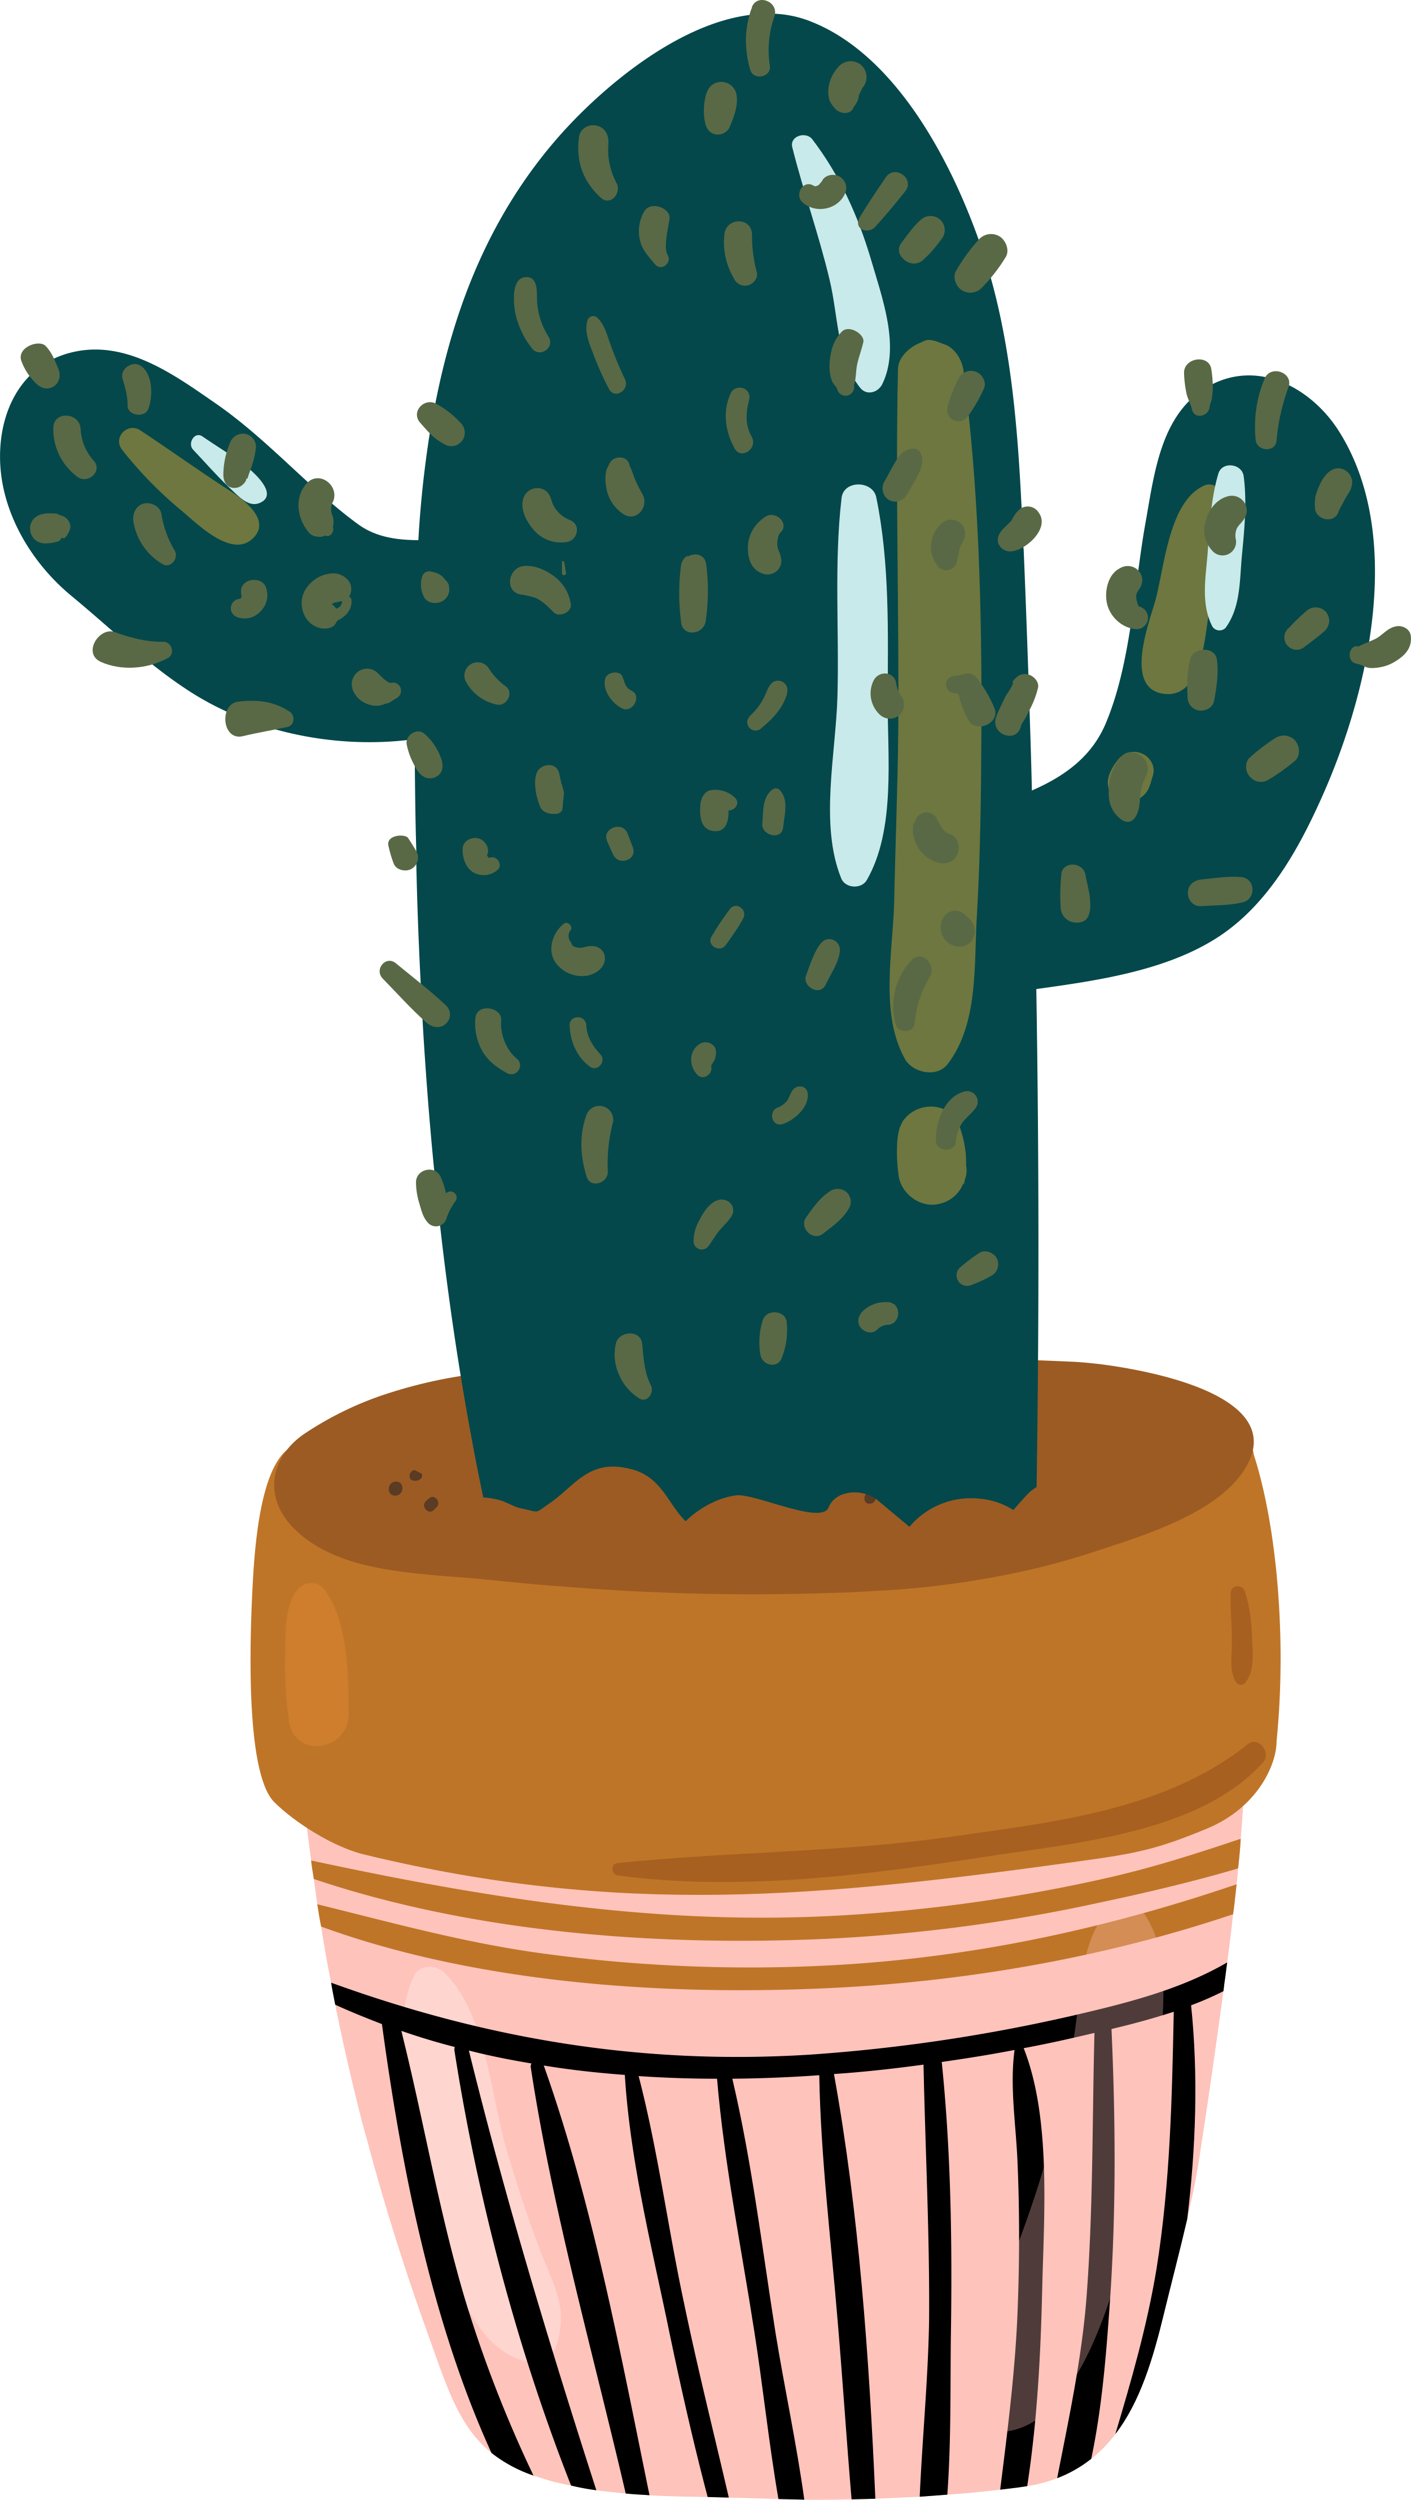 <svg xmlns="http://www.w3.org/2000/svg" width="480.4" height="851" viewBox="-0.031 0.01 480.394 851.031" style=""><g><title>fol75_308925236</title><g data-name="Layer 2" style="isolation:isolate"><path d="M422.4 626c-.2 3.4-.5 6.7-.9 10.1-.1 1.8-.3 3.6-.5 5.4-.4 3.4-.7 6.8-1.2 10.2-.6 5.5-1.3 11-2 16.4-.3 2-.5 4-.8 6s-.3 2.5-.5 3.8q-3.7 27.5-7.9 54.8c-1.1 7.7-2.7 15.2-4.4 22.7-2.5 10.8-5.3 21.4-7.9 32.1-3.7 15.3-8.1 30.2-16.6 41.2a44.9 44.9 0 0 1-19.8 15 50.7 50.7 0 0 1-10.2 2.7l-3.4.5-5.8.7c-6 .7-12 1.3-18 1.7l-9.4.7-15.1.7-8.1.2c-5.4.1-10.7.2-16.1.1l-8.8-.2-6.8-.2-10.1-.3-7.2-.2c-6.6-.1-13.2-.2-19.8-.6-2.7-.2-5.4-.3-8.1-.6s-6.6-.6-9.9-1.1h-.1a81.5 81.5 0 0 1-8.6-1.6c-2.5-.5-4.9-1-7.4-1.7l-5.4-1.7a48.3 48.3 0 0 1-14.3-7.7c-11.3-9.2-15.2-22.6-21.6-40.3-7.9-22-14.9-44.1-20.8-66.4-.7-2.3-1.3-4.6-1.9-6.9-3.3-13-6.3-26-8.9-39-.5-2.5-1-5-1.4-7.5-1.3-6.3-2.4-12.7-3.4-19.1-.5-2.5-.9-5-1.3-7.6l-1.2-8.6c-.3-2.1-.7-4.2-.9-6.3l-1.5-11.5c-2.3-19.7-19.5-68.7 2.1-84.6s92.7-12.9 122.5-14.9c52.4-3.4 105.1-5.8 157.8-7 8.9-.2 19.1 0 24.7 4.5 3.2 2.5 4.1 5.8 4.9 8.9 1.4 5.2 2.5 10.4 3.5 15.6 4.9 27 4.8 54.3 2.5 81.6z" fill="#fec3bb"></path><path d="M184.1 766.8c-4.4-11.4-8.1-23-11.6-34.7-5.5-18.6-6.9-46.5-21.2-60.5-2.8-2.7-8.5-3-10.4 1.1-9.3 19.3.5 48.8 5 68.7s10.2 54.4 30.9 61.9c4.6 1.7 11.1.1 12.7-5.1 3.9-12.4-.8-19.8-5.4-31.4z" fill="#fed5cf"></path><path d="M93.3 613.5c6.9 6.9 20.2 15.4 30.8 17.9 87.1 21.1 154.7 14.6 243.8 2.2 18.8-2.6 25.8-3.9 43.1-11.1s23.6-21.9 23.6-29.6c3.5-35 .1-73.2-7.7-97.5-1.9-10.8-7-11.1-18-9.9-95.8 10.2-193 10.2-289.5 5.6-4.5-.2-9.1 2.2-13.4.9-15.2-4.3-18.6 26.3-19.7 42.2-1.3 20.3-3.2 69 7 79.3z" fill="#bf7527"></path><path d="M423.5 500.6c-9.9 15.2-35.6 22.6-52.2 28.1a246.7 246.7 0 0 1-28.1 7.3 305.1 305.1 0 0 1-42.5 5.5h-1.1c-5.5.4-11 .7-16.5.8a783.4 783.4 0 0 1-88-1.9l-12.9-1-17.4-1.7c-4.5-.5-9.5-.8-14.6-1.2-10.1-.9-21-2-30.7-5-8.1-2.6-15.5-6.5-20.9-12.7-8.8-10.2-6.2-23 4.9-30.6a113.2 113.2 0 0 1 28.2-13.7 161.3 161.3 0 0 1 26.2-6.2l2-.3c4.1-.6 8.3-1.1 12.4-1.5l6.1-.6 11.3-.7 7.3-.4c34.8-1.9 69.6-2.6 104.4-2.4h27.7l8.2.3a16.1 16.1 0 0 1 2.2 0q12.8.3 25.5.9c2.5.1 6 .4 10.1.9 22.8 3 63.7 12.6 48.4 36.1z" fill="#9c5b23"></path><path d="M110.5 541.3c-2.9-4-8-2.5-10.2 1.2-3.4 5.7-3.1 13.3-3.2 19.8a141.2 141.2 0 0 0 1.2 23.4c1.8 13.4 20.5 10.5 20.4-2.4s-.2-31.3-8.2-42z" fill="#ce7e2d"></path><path d="M424.8 593.8c-28.4 22.8-67.4 26.7-102.5 31.7-37.3 5.2-74.8 4.9-112.2 8.8-2.5.3-2 3.9.3 4.2 40.5 5.5 84.5-.1 124.6-6.3 30.2-4.7 73.2-7.9 95-32.2 2.9-3.3-1.5-9.1-5.2-6.2z" fill="#a76020"></path><path d="M426.3 558.3c-.2-5.5-.7-11.3-2.5-16.5-.9-2.6-4.8-2.3-4.8.6-.2 5.5.4 11 .4 16.5s-.9 9.5 1.2 13.5a2 2 0 0 0 3.5.3c3-4 2.4-9.5 2.2-14.4z" fill="#a76020"></path><path d="M134.8 504.4c-3.1 0-3.4 4.8-.3 4.8s3.4-4.8.3-4.8z" fill="#5a3b24"></path><path d="M143.7 501.8l-2.6-1.3c-1.9.2-2.5 3.3-.3 3.6a3.1 3.1 0 0 0 2.1-.4 1.8 1.8 0 0 0 .7-.8c.1-.3 0-.9.1-1.1z" fill="#5a3b24"></path><path d="M146.1 510.1a4.9 4.9 0 0 0-1.3 1.2c-1.5 1.6 1 4.4 2.7 2.9l1.2-1.2c1.5-1.7-.9-4.5-2.6-2.9z" fill="#5a3b24"></path><path d="M361.7 521.5a8.5 8.5 0 0 1-.6 1.7 318.7 318.7 0 0 1-42.5 5.5h-1.1c-5.4.4-10.9.6-16.4.8a785.2 785.2 0 0 1-88.1-1.9l-12.8-1.1-17.5-1.6-14.5-1.3a16.7 16.7 0 0 1-.3-8.6 13.3 13.3 0 0 1-1.7-3.8c-3.7-13 5-26.3 18.3-28.7a23.8 23.8 0 0 1 18.7 4.3 21.1 21.1 0 0 1 13.6-4.3 22.6 22.6 0 0 1 9.5 2.4 24.9 24.9 0 0 1 20.8 1.7l1.4.9a20.3 20.3 0 0 1 14.4-4.8 33.5 33.5 0 0 1 15.1 4.4 75.7 75.7 0 0 1 6.6 4.4l2.9-1.3a30.8 30.8 0 0 1 7-10.4c5.3-5.4 13.7-6.3 19.5-1.2l2.4 2.1c1.3-.8 2.6-1.6 4-2.3 6.9-3.5 16.1 1.7 18.4 8.4a30.4 30.4 0 0 1 1.2 4c5 .7 9.6 3.5 11.9 7.6l2.3 1.6a20.3 20.3 0 0 1 7.5 21.5z" fill="#9c5b23"></path><path d="M323.7 467.7a7.4 7.4 0 0 0-7.1 5c-.7 1.6 2 2.9 2.8 1.3a4.1 4.1 0 0 1 4.6-2.6c2.1.5 2.6 2.7 4.3 3.6a1.2 1.2 0 0 0 1.4-.3c1.9-3.7-2.7-7-6-7z" fill="#5a3b24"></path><path d="M296.9 508.2h-.5c-2.8-.4-2.8 4.1-.3 3.7h.4c1.9-.4 2.5-3.4.4-3.7z" fill="#5a3b24"></path><path d="M305.6 507.9c-1.6 0-1.9 2.4-.3 2.4s1.9-2.4.3-2.4z" fill="#5a3b24"></path><path d="M310.4 512.3c-2.4 0-2.1 3.8.3 3.8s2.2-3.8-.3-3.8z" fill="#5a3b24"></path><path d="M307.4 499.6c-1.9.5-1.4 3.3.2 3.7a2.5 2.5 0 0 0 2.9-1.3c.7-1.9-1.6-2.7-3.1-2.4z" fill="#5a3b24"></path><path d="M352.9 506.3a12.4 12.4 0 0 0-2.6 1.9c-1.9 2-3.6 3.9-5.3 5.9a25.4 25.4 0 0 0-11.8-3.9 27.4 27.4 0 0 0-23.6 9.6l-10.9-9.1c-4.9-4-14.2-3.6-16.6 2.5s-25.2-4.9-31.5-4.1-12.7 4.4-17.2 8.8c-6.1-5.9-8.1-15.2-18.8-17.8-14.3-3.6-18.9 5.9-27.8 11.9-5 3.4-2.8 2.9-9.5 1.5-2.6-.5-5-2.3-7.7-2.9a28.5 28.5 0 0 0-5.1-.8c-6.4-30.6-11.2-61.5-14.7-92.5-.7-6.3-1.4-12.5-2-18.8-1.7-17.1-3-34.4-4-51.6l-.6-12.1c-.7-13.5-1.2-27-1.5-40.6v-4.6c-.3-9.5-.4-18.9-.5-28.4v-.5c0-3 0-6-.1-9.1v-2.3c-.1-21.5-.2-43.5 1.3-65.4a366.9 366.9 0 0 1 3.9-36.5c.6-3.4 1.2-6.7 1.9-10.1 6.5-33.2 18.8-64.4 42.1-90.9 14.4-16.3 40-38.1 64.9-41.3a52.3 52.3 0 0 1 8.8-.4 37.7 37.7 0 0 1 12.2 2.7c28.5 11.3 47.2 46.7 57 74.3.3.7.5 1.4.8 2.2 1.2 3.5 2.3 7.1 3.3 10.7 7.1 25.4 9.2 52.1 10.5 78.4.3 4.4.4 8.9.6 13.3 0 .3.1.6.1.9.6 14.1 1.1 28.3 1.6 42.4.1 4.1.3 8.2.4 12.2.3 9.1.6 18.3.8 27.4.5 17.1.9 34.2 1.3 51.4.1 5.4.2 10.8.2 16.2q1.4 84.8.1 169.5z" fill="#04484b"></path><path d="M455.7 146.6c-9.2-14.4-27.1-24.3-43.7-15.4s-18.9 29.2-21.9 46.1c-4 21.9-4.9 47.9-13.5 68.6-9.5 23.3-37.7 26.8-58.9 34.7-7.2 2.7-9.3 14.6-.2 16.6a127.9 127.9 0 0 0 16.3 2.3c-21.2 10.8-10.2 41.5 14.2 37.9 22-3.1 47.8-6 66.9-18.5 16.9-11.1 27.3-29.9 35.3-47.9 15.9-35.6 28.1-89 5.5-124.4z" fill="#04484b"></path><path d="M181.6 206.1a7.6 7.6 0 0 0 .9-.9c5.1-5.6 2.1-13.2-3.5-16.7-17.8-11-41 1.7-57.1-10s-30.7-28.8-48.3-41c-13.9-9.6-30-21.5-48-17.8S-.6 139.8 0 157.2s10.5 34.3 24.3 45.7 27.1 24.4 42 33.6c32.5 20 80 22.4 112.5 1.9 13.2-8.3 11.2-23.4 2.8-32.3z" fill="#04484b"></path><path d="M328 126.1c-.5-3.6-3-7.8-6.6-8.9-1.5-.5-4.6-2.1-6.6-1.2l-2.2 1c-3.3 1.5-6.9 4.8-6.9 8.8-.9 40.8.4 81.7.1 122.6-.2 19.6-1 39.3-1.4 58.9-.5 17.2-4.9 37.9 3.7 53.3 2.7 4.7 10.9 6.4 14.5 1.7 10.7-14 8.9-34.1 10-51.1 1.2-20.8 1.4-41.6 1.5-62.4.2-40.8-.8-82.2-6.1-122.7z" fill="#6d773f"></path><path d="M326.7 383.6c-3-8.8-14.5-8.7-19.1-2.2 0-.1-.3.3-.8 1.4s-.1.3-.2.4a8.8 8.8 0 0 0-.7 2.3 24 24 0 0 0-.5 4.6 55.9 55.9 0 0 0 .5 10c.7 6 7 11 13.1 9.9a11.3 11.3 0 0 0 9-7.3c-.1 1.1.1.8.5-1.2a8 8 0 0 0 .4-4.6c0-1.3 0-2.6-.1-3.8a37.5 37.5 0 0 0-2.1-9.5z" fill="#6d773f"></path><path d="M414.9 166.5a4.1 4.1 0 0 0-4.9-1.2c-12 5.3-13.5 27.3-16.6 38.9-1.9 7.1-11.1 30.1 2.7 32s14.1-21.5 15.7-28.9c2.4-11.1 10.9-30.9 3.1-40.8z" fill="#6d773f"></path><path d="M389.1 256.7a6.8 6.8 0 0 0-8 1.4c-2 2.3-4.4 6-3.9 9.2.7 4.9 5.1 7.4 9.6 5.2s4.7-5.4 5.7-8.5-1-6.2-3.4-7.3z" fill="#6d773f"></path><path d="M78.4 167.2C68 160.5 58 153.3 47.7 146.5c-4.3-2.8-9.4 2.4-6.2 6.6a136.3 136.3 0 0 0 20.2 20.7c5.3 4.4 16.7 16 23.9 9.9s-2.2-13.3-7.2-16.5z" fill="#6d773f"></path><path d="M298.3 169.3c-1.2-5.8-11.1-5.9-11.8.2-2.6 22.2-.8 45-1.4 67.3-.5 19.6-6.2 43.9 1.3 62.3 1.4 3.4 6.9 3.7 8.7.5 9.9-17.2 7-42.2 7.1-61.5.1-22.7.7-46.6-3.9-68.8z" fill="#c9eaea"></path><path d="M296.5 88.3c-4.4-14.8-10.6-28.6-20-40.9-2.1-2.7-7.7-1.2-6.8 2.7 3.8 15.2 9.1 29.9 12.7 45.1 3 12.3 2.4 26.7 10.4 36.8 2.2 2.8 6 1.7 7.5-1.1 6.3-12.8 0-29.5-3.8-42.6z" fill="#c9eaea"></path><path d="M83.8 158.8c-4.7-3.7-10-6.8-14.9-10.2-2.7-1.9-5.2 2.4-3.2 4.5 3.9 4.1 7.7 8.5 11.8 12.4s7.3 7.5 11.2 5.6c5.9-2.9-2-10-4.9-12.3z" fill="#c9eaea"></path><path d="M423.4 162.1c-.6-4.3-7.3-5.1-8.6-.9-2.5 8.4-3 17.5-3.6 26.2s-2.6 18 1.6 26a2.9 2.9 0 0 0 4.4.4c5.2-7 4.8-16.2 5.6-24.6s1.8-18.2.6-27.1z" fill="#c9eaea"></path><path d="M204.4 359c-2.6-2.9-4.6-5.8-4.8-9.8s-5.9-3.7-5.7 0c.2 5.4 2.5 10.8 7 14 2.6 1.8 5.6-2 3.5-4.2z" fill="#596945"></path><path d="M215.4 288.4l-1.8-4.7c-1.8-4.4-8.9-1.6-6.9 2.7.6 1.5 1.3 3 2 4.5 1.9 4.1 8.4 1.9 6.7-2.5z" fill="#596945"></path><path d="M252.3 309.1a2.6 2.6 0 0 0-3.6.1 98.7 98.7 0 0 0-6.4 9.5c-2 3.1 2.7 5.9 4.8 3s4.2-5.9 5.9-9a2.8 2.8 0 0 0-.7-3.6z" fill="#596945"></path><path d="M269.8 371.2c-.8 1.1-1.1 2.5-1.9 3.6a7.1 7.1 0 0 1-3 2.2c-3.6 1.3-2.1 6.8 1.5 5.7s9.4-5.7 8.5-10.8c-.5-2.5-3.8-2.6-5.1-.7z" fill="#596945"></path><path d="M265.3 268.8a2 2 0 0 0-2.2-.1c-3.7 2.6-3.2 7.7-3.6 11.7s6.6 5.9 7.1 1.3 2-9.5-1.3-12.9z" fill="#596945"></path><path d="M214.9 235.1c-2.2-1.1-2.2-2.9-3.1-4.9s-5.2-1.5-5.8.9c-1 4 2.4 8.4 5.8 10.1s7-4.2 3.1-6.1z" fill="#596945"></path><path d="M192 191.3c-.1-.4-.7-.4-.7 0v3.6a.7.7 0 1 0 1.3-.1c-.2-1.2-.3-2.4-.6-3.5z" fill="#596945"></path><path d="M240.4 192.1c-.5-3.6-4.1-4-6.5-2.5l.3-.5a4.7 4.7 0 0 0-2.4 3.6 73.4 73.4 0 0 0 .1 19.3c.6 4.9 7.6 4.1 8.3-.4a70.7 70.7 0 0 0 .2-19.5z" fill="#596945"></path><path d="M267.9 233.9a3.2 3.2 0 0 0-5.3-1.2c-1.2 1.3-1.8 3.4-2.6 4.9a21.6 21.6 0 0 1-2.9 4.3c-1.2 1.4-3.2 2.6-2.6 4.7a2.8 2.8 0 0 0 4.7 1.3c3.1-2.6 5.9-5.3 7.7-9 .7-1.5 1.5-3.3 1-5z" fill="#596945"></path><path d="M313.3 154.1a2.6 2.6 0 0 0-2-1.4c-4 .2-5.3 2.5-7.1 5.6s-2 3.8-3.1 5.6a4.7 4.7 0 0 0 1.3 6.2 4.5 4.5 0 0 0 6.1-1.3c1.2-2.1 2.5-4.2 3.6-6.3s2.8-5.3 1.2-8.4z" fill="#596945"></path><path d="M255.9 148.7c-2.3-4.1-2-8.1-.9-12.5s-4.8-5.7-6.3-2.2c-2.8 6.1-1.8 13 1.4 18.7 2.2 4 8 0 5.8-4z" fill="#596945"></path><path d="M212.7 129a120.7 120.7 0 0 1-4.7-11.2c-1.3-3.4-2.1-7.4-4.9-9.8a2 2 0 0 0-3 .8c-1.4 3.8.5 8.2 1.9 11.8a96.4 96.4 0 0 0 5.3 11.8c1.9 3.8 7.3.3 5.4-3.4z" fill="#596945"></path><path d="M186.7 114.6a25.2 25.2 0 0 1-3.9-12.5c-.1-2.8.4-8.3-4.2-7.7s-3.8 8.9-3.2 12.2a29.6 29.6 0 0 0 5.6 11.9c2.6 3.6 8.1-.1 5.7-3.9z" fill="#596945"></path><path d="M194.1 177.1a10.7 10.7 0 0 1-5.8-5.2c-.8-1.9-1-4-3-5.1a5 5 0 0 0-7.2 3c-1.1 4 1.4 8.3 4 11.1a12.2 12.2 0 0 0 11 3.6c3.6-.7 4.7-5.9 1-7.4z" fill="#596945"></path><path d="M187.9 195.7c-2.7-1.9-6.2-3.3-9.5-3-5.3.4-6.9 8.6-1.2 9.7a28.2 28.2 0 0 1 5.2 1.2c2.4 1.1 4.3 3.1 6.1 4.9s6.3 0 5.8-2.9a14.5 14.5 0 0 0-6.4-9.9z" fill="#596945"></path><path d="M172.2 233.7a22 22 0 0 1-5.6-5.8 4.5 4.5 0 0 0-8 4.2 15.6 15.6 0 0 0 10.6 7.8c3.3.6 5.8-4 3-6.2z" fill="#596945"></path><path d="M166.6 292.1a2 2 0 0 1-.8-.8v-.2c1.1-2.1-.6-4.9-2.7-5.6s-5 .4-5.5 2.7.4 7.2 3.7 8.9a7.1 7.1 0 0 0 7.9-.8c2.3-1.7-.2-5.4-2.6-4.2z" fill="#596945"></path><path d="M175.9 360.4c-3.6-2.9-5.7-8.4-5.3-13s-8.6-6.1-8.8-.5a19.2 19.2 0 0 0 2.3 10.8c2.1 3.6 4.6 5.4 8.2 7.5s6.4-2.6 3.6-4.8z" fill="#596945"></path><path d="M221.6 471.7c-2.3-4.5-2.5-9.3-3-14.2s-7.7-4.4-8.9-.3a16.7 16.7 0 0 0 1.1 11 17.5 17.5 0 0 0 6.7 7.8c2.7 1.9 5.3-1.8 4.1-4.3z" fill="#596945"></path><path d="M259.7 449.4a24.5 24.5 0 0 0-.8 12c.7 3.4 5.7 4.7 7.2 1a25.6 25.6 0 0 0 1.7-12.3c-.4-4.1-6.9-4.5-8.1-.7z" fill="#596945"></path><path d="M304.4 444h-.1l-.6-.3c0-.1 0-.1-.1-.1l-.9-.3h-.9a14.5 14.5 0 0 0-3 .3 11.2 11.2 0 0 0-5.1 2.8c-1.5 1.5-2.1 3.8-.7 5.6s4.1 2.2 5.6.7a5.4 5.4 0 0 1 4-1.7c3.5-.5 4.1-5.2 1.8-7z" fill="#596945"></path><path d="M339.4 428.5c-1-2-3.9-3.2-5.9-2a59.3 59.3 0 0 0-6.4 4.8 3.6 3.6 0 0 0 3.3 6.3 49.7 49.7 0 0 0 7-3.2 4.5 4.5 0 0 0 2-5.9z" fill="#596945"></path><path d="M328 371.7c-6.6 1.9-9.5 10.5-9.4 16.6 0 3.8 6.4 4.3 6.8.4a13.1 13.1 0 0 1 2.1-6.3c1.3-1.9 3.2-3.2 4.5-5a3.6 3.6 0 0 0-4-5.7z" fill="#596945"></path><path d="M310.3 326.9a23.2 23.2 0 0 0-5.4 21.9c.9 3.1 6.2 3 6.5-.4a36 36 0 0 1 5.2-15.9c2.2-3.9-2.7-9.4-6.3-5.6z" fill="#596945"></path><path d="M279.5 321.1c-2.5 3-3.7 7.4-5.1 11s4.6 7.4 6.7 3.1 4.3-7.4 4.8-11.2-4.1-5.8-6.4-2.9z" fill="#596945"></path><path d="M242.9 356a3.8 3.8 0 0 0-5-.4 6.2 6.2 0 0 0-2.6 5.4 7.3 7.3 0 0 0 2 4.8c1.9 2.3 5.5-.1 4.8-2.7-.1-.5.8-1.5 1.1-2.1s1.2-3.6-.3-5z" fill="#596945"></path><path d="M243.5 409c.3-.3.2-.3-.3.1l-1 .7a13.7 13.7 0 0 0-1.7 1.7 22.8 22.8 0 0 0-2.4 3.9 14.3 14.3 0 0 0-2 7.3 2.8 2.8 0 0 0 5.1 1.5c1.2-1.6 2.2-3.4 3.4-4.9s3-3.1 4.2-4.9c2.6-3.7-1.6-7.5-5.3-5.4z" fill="#596945"></path><path d="M288.1 405.8a4.6 4.6 0 0 0-4.9-.6c-3.7 2-6.4 5.9-8.8 9.3s2.2 8.3 5.8 5.5 7.3-5.4 9.2-9.4a4.5 4.5 0 0 0-1.3-4.8z" fill="#596945"></path><path d="M199.8 379.2c-2.7 7-2.3 14.4-.1 21.4 1.3 4.2 7.5 2.2 7.2-1.9a55.9 55.9 0 0 1 1.8-16.8 4.7 4.7 0 0 0-8.9-2.7z" fill="#596945"></path><path d="M151.9 406.2a.1.1 0 0 1-.1.1 24.7 24.7 0 0 0-1.9-5.8c-1.9-3.9-8.1-2.5-8.3 1.8a24.2 24.2 0 0 0 1.2 7.6c.6 2.2 1.2 4.5 2.7 6.2a3.7 3.7 0 0 0 6.5-1.4 21.6 21.6 0 0 1 3.2-6 2.1 2.1 0 0 0-3.3-2.5z" fill="#596945"></path><path d="M151.7 342.2c-5.3-5-11.2-9.5-16.9-14.2-3.4-2.9-7.6 2-4.5 5.2 4.9 5 9.6 10.3 14.8 14.9s10.8-1.9 6.6-5.9z" fill="#596945"></path><path d="M141.8 290c-.9-1.6-1.9-3.2-2.9-4.7s-7.5-1.1-6.7 2.6a42.7 42.7 0 0 0 1.8 6.1c.8 2.2 4 2.9 5.9 1.9a4.4 4.4 0 0 0 1.9-5.9z" fill="#596945"></path><path d="M149.8 257.3a20.3 20.3 0 0 0-5.2-7.4c-2.5-2.3-6.6.3-6.2 3.4a24.3 24.3 0 0 0 2.2 6.4c1 2.1 2.4 4.7 4.9 5.2a4.5 4.5 0 0 0 4.1-1.3c1.6-1.8 1.1-4.2.2-6.3z" fill="#596945"></path><path d="M152.9 199.6a3.5 3.5 0 0 0-.8-1.6l-.2-.3c-.1 0-.1-.1-.1-.2v.2l-.9-1.1c-1.4-1.4-2.7-1.7-4.7-2.1a2.5 2.5 0 0 0-2.5 1.8 9.1 9.1 0 0 0 .5 6.7c1.1 2.6 4.8 2.9 6.8 1.4a4.5 4.5 0 0 0 1.7-5.1z" fill="#596945"></path><path d="M156.8 144a31.4 31.4 0 0 0-8.1-6.4c-4.1-2.5-9 2.5-5.7 6.3s4.9 5.5 8 7.2a4.6 4.6 0 0 0 5.8-7.1z" fill="#596945"></path><path d="M218.9 168.6a52.5 52.5 0 0 1-3.1-6.3 24.6 24.6 0 0 0-1.4-3.6c-.1-.2-.1-.5-.2-.7-.8-3-5.5-2.9-6.7-.2a25.1 25.1 0 0 0-1.1 2.3 16 16 0 0 0-.3 2.3 18.3 18.3 0 0 0 .5 4.7 13.3 13.3 0 0 0 5.7 8c4.3 2.7 8.5-2.4 6.6-6.5z" fill="#596945"></path><path d="M265.7 181.3c3.2-3.1-1.7-7.6-5.1-5.4s-5.9 5.8-6 10.4 1.6 8 5.4 9.1a4.7 4.7 0 0 0 6-4.4 9.7 9.7 0 0 0-1-3.7 7.7 7.7 0 0 1-.4-1.9 10.3 10.3 0 0 1 .6-3.5z" fill="#596945"></path><path d="M202.5 322.2c-2.7-.5-3.8.8-6 .4s-1.7-1.3-2.5-2.3a3.2 3.2 0 0 1 .3-3.7c.8-1.4-1.2-3.1-2.4-2.1-4.3 3.5-6 10.2-1.8 14.4a11 11 0 0 0 7.8 3.4c3.3.2 7.7-1.9 8-5.7a4.1 4.1 0 0 0-3.4-4.4z" fill="#596945"></path><path d="M191.7 268.7c-.2-.6-.3-1.2-.5-1.7s-.6-2.8-1-4.2c-1.2-3.5-6.1-2.7-7.4.1s-.5 8.1 1.1 11.8c.6 1.5 2.4 2.3 4 2.4h1.1a2.6 2.6 0 0 0 2.4-1.3l.6-6z" fill="#596945"></path><path d="M250.2 271.6a9.7 9.7 0 0 0-8.1-2.6c-2.1.2-3.3 2.5-3.6 4.3-.4 3.5-.4 8.9 4.1 9.6s5.5-3.2 5.4-7c2.2.1 4.1-2.5 2.2-4.3z" fill="#596945"></path><path d="M330 312.8l-.9-.7a5.7 5.7 0 0 0-2.6-1.9c-3.3-.8-5.9 1.7-6.2 4.9a6.4 6.4 0 0 0 2.7 6c2.4 1.6 5.6 1.8 7.6-.6s1.5-5.6-.6-7.7z" fill="#596945"></path><path d="M370.9 304.5c-.4-2.3-1-4.6-1.4-6.8-.9-4.4-8-4.6-8.2.2a70 70 0 0 0-.2 11.2 5.3 5.3 0 0 0 5.3 5c5.7.3 4.9-6.4 4.5-9.6z" fill="#596945"></path><path d="M323.5 284c-.2 0-1.3-.6-1.3-.5l-.8-.7-1.3-1.8a3.4 3.4 0 0 1-.3-.8l-.6-.7a4 4 0 0 0-2.8-2.8 4 4 0 0 0-4.8 2.8l-.2.2-.5 1.1a9.2 9.2 0 0 0 .1 3.7 11.4 11.4 0 0 0 1.7 4.3 12.1 12.1 0 0 0 6 4.7c2.7.9 5.8.4 7.1-2.4s.4-6.1-2.3-7.1z" fill="#596945"></path><path d="M338.5 241a42.1 42.1 0 0 0-6-10.2 3.7 3.7 0 0 0-3.5-1.5 24.9 24.9 0 0 1-4.6.9 2.9 2.9 0 0 0 0 5.7l1.9.3a36.1 36.1 0 0 0 3.3 8.8c2.4 5 11.2 1.2 8.9-4z" fill="#596945"></path><path d="M349.8 229.6a4.5 4.5 0 0 0-2.8.3c-.4.2-2.7 2.1-2.2 2.5s-2.6 4.7-2.7 5.1c-1 2.2-2.2 4.4-3 6.7-2 5.9 7 9 8.4 3.2.2-1 1.3-2.3 1.8-3.3l1.3-2.6a31.4 31.4 0 0 0 2.8-7.4c.4-2.1-1.7-4.2-3.6-4.5z" fill="#596945"></path><path d="M321.5 177.5a10.2 10.2 0 0 0-4.4 7.1c-.6 3.1.4 5.5 2 8a3.8 3.8 0 0 0 4.4 1.3 4 4 0 0 0 2.4-3.9c0 .5 0 .5.1-.2a4.1 4.1 0 0 0 .4-1.9c0 .4 0 .3.1-.3l.3-1.1c.2-.5.2-.6 0-.2a4.1 4.1 0 0 1 .5-.9 17.5 17.5 0 0 0 1.1-2.4 4.8 4.8 0 0 0-6.9-5.5z" fill="#596945"></path><path d="M307.1 237.4a9.5 9.5 0 0 1-2-4.8c-.7-4.2-6-4.3-7.7-.9a9.9 9.9 0 0 0 2.1 11.6 5 5 0 0 0 6.4.4 4.9 4.9 0 0 0 1.2-6.3z" fill="#596945"></path><path d="M332.5 126.7a4.7 4.7 0 0 0-5.9 1.7 48 48 0 0 0-3.9 9.7 4 4 0 0 0 1.6 4.8 3.9 3.9 0 0 0 5-.9 50.2 50.2 0 0 0 5.7-9.8c.9-2.1-.6-4.7-2.5-5.5z" fill="#596945"></path><path d="M286.6 112.9c-2.7 2.8-3.7 6-4.1 9.8a18.7 18.7 0 0 0 0 4.1 12.8 12.8 0 0 0 .7 2.8c.4 1.2 1.4 1.8 1.8 2.9a2.9 2.9 0 0 0 5.7-1.4c.8-2.2.6-4.6 1.1-7s1.5-5 2.1-7.6-4.8-6.1-7.3-3.6z" fill="#596945"></path><path d="M319.7 74.5a4.9 4.9 0 0 0-6.3.4c-2.5 2.2-4.4 5-6.4 7.6s-.6 4.9 1.2 6.2a4.7 4.7 0 0 0 6.2-.3 44 44 0 0 0 6.6-7.7 4.8 4.8 0 0 0-1.3-6.2z" fill="#596945"></path><path d="M256 80c0-6.2-8.8-6.1-9.4-.2a24.2 24.2 0 0 0 3.3 15.1 4.1 4.1 0 0 0 4.9 2.2c1.8-.5 3.4-2.6 2.8-4.5A48.9 48.9 0 0 1 256 80z" fill="#596945"></path><path d="M219.3 72a13.4 13.4 0 0 0-1.5 9.6c.8 3.6 2.9 5.6 5.1 8.3s5.9-.4 4.4-3 .1-8.8.6-12.4-6.4-6.3-8.6-2.5z" fill="#596945"></path><path d="M209.8 62.2a24.2 24.2 0 0 1-2.7-13.2c.2-2.8-1-5.5-3.9-6.2s-5.8 1.1-6.1 3.9c-1.1 8.2 1.3 15 7.4 20.6 3.3 3.1 7.3-1.7 5.3-5.1z" fill="#596945"></path><path d="M245.2 27.9c-2.9.2-4.4 2.3-5 4.9a20.6 20.6 0 0 0-.2 8.9c.4 1.7 1.2 3.3 3 3.9a4.4 4.4 0 0 0 5.5-2.6c1.3-3.1 2.7-6.7 2.3-10.2a5.3 5.3 0 0 0-5.6-4.9z" fill="#596945"></path><path d="M285.6 60c-1.9-.9-4.6-.5-5.7 1.5l-.4.7c.4-.7-.3.2-.5.5l-.6.5-.7.2s-.3 0-.2.1-.6-.4-.6-.3c-3.4-2.1-6.5 3-3.8 5.6 4.6 4.3 12.7 2.5 14.8-3.5a4.5 4.5 0 0 0-2.3-5.3z" fill="#596945"></path><path d="M301.7 60.2c-3.1 4.4-6 8.9-8.8 13.4s2.6 6.3 5 3.7 7-8 10.3-12.2-3.4-9.1-6.5-4.9z" fill="#596945"></path><path d="M293.1 22.1a5.5 5.5 0 0 0-7.7.7 13.2 13.2 0 0 0-3.2 6.2 10.8 10.8 0 0 0-.2 3.1c.1 2.1.9 3.3 2.3 4.9s4.7 2.3 6.1 0l.3-.7a6.5 6.5 0 0 0 1.6-3.2v-.5l.2-.3a10.1 10.1 0 0 1 .7-1.5l.3-.7.2-.3a5.5 5.5 0 0 0-.6-7.7z" fill="#596945"></path><path d="M255.9 2.6h.1a12.2 12.2 0 0 0-.9 2.7 33.2 33.2 0 0 0-1.1 6.3 36.1 36.1 0 0 0 1.4 12.2c1.1 3.7 7.2 2.5 6.7-1.3a34.2 34.2 0 0 1 1.5-16.8c1.8-5.2-6-8.1-7.7-3.1z" fill="#596945"></path><path d="M340.3 80.5a5.6 5.6 0 0 0-7.2 1.2 63.1 63.1 0 0 0-7.5 10.3c-1.5 2.2-.2 5.5 1.8 6.8a5.4 5.4 0 0 0 7-1 56.9 56.9 0 0 0 8-10.3c1.4-2.3 0-5.7-2.1-7z" fill="#596945"></path><path d="M353.6 174.5a4.4 4.4 0 0 0-6.2-1.3 9.8 9.8 0 0 0-2.8 3.6c-.5.9-2.3 2.4-3.4 3.6s-2 3.1-1.2 4.9a4.3 4.3 0 0 0 4.5 2.4c5-.6 13-7.9 9.1-13.2z" fill="#596945"></path><path d="M381.3 258.1a17.7 17.7 0 0 0-3.8 10.1c-.3 4.1.4 7.5 3.6 10.3s5.2.6 6.1-1.6.8-5 1.2-7.7a19.7 19.7 0 0 1 1.9-5.3c2.4-5.4-5.2-10.9-9-5.8z" fill="#596945"></path><path d="M422.5 298.6c-4.4-.4-9 .4-13.3.8-2.5.2-4.7 1.7-4.8 4.4s2 4.9 4.4 4.7c4.7-.3 9.7-.2 14.3-1.3s4.4-8.2-.6-8.6z" fill="#596945"></path><path d="M441 252.2a5.3 5.3 0 0 0-6.7-1 71 71 0 0 0-8.7 6.6c-1.9 1.6-1.7 4.8-.2 6.5a4.9 4.9 0 0 0 6.4 1.2 71.8 71.8 0 0 0 9.1-6.5c1.9-1.7 1.6-5 .1-6.8z" fill="#596945"></path><path d="M405.2 224.4c-1.1 4-1.1 8.7-.9 12.9a4.6 4.6 0 0 0 3.9 4.6c2 .3 4.7-.9 5.1-3.2.9-4.6 1.6-9.5 1-14.1s-7.9-4.4-9.1-.2z" fill="#596945"></path><path d="M387.8 206.5l-.2-.2a8.4 8.4 0 0 1-.8-3.7c0 .3.3-1.1.2-.6a4.1 4.1 0 0 1 .5-.9l.7-1.1a4.8 4.8 0 0 0-.8-5.9 5 5 0 0 0-6-.7c-4.3 2-5.6 8.3-4.4 12.6s5.2 7.9 9.8 8.2a3.9 3.9 0 0 0 1-7.7z" fill="#596945"></path><path d="M417.9 169c-3.9 1.1-6.4 4.6-7.4 8.3a10.2 10.2 0 0 0 2.4 10.4 4.6 4.6 0 0 0 7.8-4.2 6.2 6.2 0 0 1 .3-3.4l.4-.8c-.4.7.6-.8.8-.9 1.5-1.7 2.7-3.3 2.1-5.8a5.1 5.1 0 0 0-6.4-3.6z" fill="#596945"></path><path d="M451.3 208.2a4.7 4.7 0 0 0-6.5-.2 61.1 61.1 0 0 0-5.8 5.6 4.2 4.2 0 1 0 5.4 6.4c2.3-1.7 4.6-3.4 6.7-5.3a4.7 4.7 0 0 0 .2-6.5z" fill="#596945"></path><path d="M475.6 213.2c-3.1.4-4.7 2.9-7.3 4.3l-2.7 1.2-1.7.7-1.4.7c-.5.3-.6.3-.1-.1-3.4-.4-4 5.2-.8 5.9s3.2 1.8 6.5 1.5a15.2 15.2 0 0 0 2.1-.3 14.2 14.2 0 0 0 4.8-1.9c3.3-2 5.8-4.6 5.3-8.7-.2-2.2-2.6-3.6-4.7-3.3z" fill="#596945"></path><path d="M456.8 159.6c-3.6-.9-6 2.4-7.4 5.2a26.7 26.7 0 0 0-1.4 3.6 6.9 6.9 0 0 0-.3 2c-.1.3-.1 2.8 0 1.9-.5 4.6 6.6 6.4 8 1.9a26.4 26.4 0 0 1 1.5-2.9 26.9 26.9 0 0 1 1.6-2.9 8.7 8.7 0 0 0 1.5-3.4 4.9 4.9 0 0 0-3.5-5.4z" fill="#596945"></path><path d="M430.4 129.2a42.6 42.6 0 0 0-2.9 20.6c.4 3.9 6.7 4.4 7.1.2a69.1 69.1 0 0 1 4-18c2.1-5.2-6.3-8.1-8.2-2.8z" fill="#596945"></path><path d="M412.4 125.8c-.7-5.3-9.3-4.1-9.3 1.1a39.4 39.4 0 0 0 .8 6.9c.4 2 1.5 3.7 1.9 5.6.8 3.6 5.8 2.3 6-.9a21.7 21.7 0 0 1 .7-2.4 28.5 28.5 0 0 0 .4-4.2 41.8 41.8 0 0 0-.5-6.1z" fill="#596945"></path><path d="M119.6 204.2a1.4 1.4 0 0 0-.8-1.1 4.7 4.7 0 0 0-.2-5.4 6.6 6.6 0 0 0-4.9-2.5 13.3 13.3 0 0 0-3.4.5 12 12 0 0 0-6.4 5.1c-2.9 4.9-.5 11.9 5.3 13.1 1.9.3 4.3 0 5.2-1.9l.4-.7c2.8-1.3 5.2-3.8 4.8-7.1zm-5.2 3a5.4 5.4 0 0 0-1.5-1.5l.3-.2c.2-.1 1-.4.7-.4a10.1 10.1 0 0 0 2.5-.5 2.5 2.5 0 0 1-2 2.6z" fill="#596945"></path><path d="M83.4 147.7a4.7 4.7 0 0 0-5.1 3 28.7 28.7 0 0 0-2.3 11.1c.1 2.1 1 4 3.3 4.3a4.3 4.3 0 0 0 2.5-.5c.6-.3 2.4-1.9 1.9-2.8.5.9.8-.9 1-1.4s.7-1.9 1-2.8a27.3 27.3 0 0 0 1.4-6.3 4.5 4.5 0 0 0-3.7-4.6z" fill="#596945"></path><path d="M49.7 126.4c-1.2-1.8-3-3-5.2-2.2s-3.4 2.8-2.8 4.8 1.8 5.8 1.7 9.1 5.7 4.4 7 1.2 1.7-9.2-.7-12.9z" fill="#596945"></path><path d="M31.9 156.9a17.5 17.5 0 0 1-4.5-10.8c-.3-5.9-9.4-6.3-9.3-.2a20.2 20.2 0 0 0 8.3 16.5c3.5 2.5 8.6-2 5.5-5.5z" fill="#596945"></path><path d="M20.3 175.4a2.8 2.8 0 0 0-1.8-.6h-1.4a6.6 6.6 0 0 0-2 .1c-2.8.3-5 2.3-4.9 5.2a5 5 0 0 0 5.2 4.9 12.4 12.4 0 0 0 3.3-.4 4.9 4.9 0 0 0 1.7-.6c.4-.9.8-1.1 1.2-.7s2.6-2.8 2.3-4.4a4.3 4.3 0 0 0-3.6-3.5z" fill="#596945"></path><path d="M19.8 125.5c-1.2-2.8-2.1-5.4-4.3-7.7s-9.8.4-8.3 5a19.9 19.9 0 0 0 4.9 7.6c1.5 1.6 3.7 2.5 5.9 1.3s2.8-3.9 1.8-6.2z" fill="#596945"></path><path d="M55.5 218.5c-5.6.1-11.3-1.4-16.5-3.3s-11.2 7.3-4.6 10.2 15.3 2.6 22.6-1.3c2.8-1.4 1.4-5.7-1.5-5.6z" fill="#596945"></path><path d="M59.4 187.4a34.8 34.8 0 0 1-4.5-12.5c-.5-2.7-3.8-4.1-6.2-3.4s-3.8 3.5-3.3 6.2a20.6 20.6 0 0 0 9.8 14.3c2.8 1.8 5.8-2 4.2-4.6z" fill="#596945"></path><g fill="#596945"><path d="M90.4 199.7c-1.8-3.8-8.6-2.6-8.4 1.8 0 .2.1.9.2 1.5s-.1.1-.1.2h.1v.5c-.1-.2 0-.3 0-.5s-.3.4 0 .1l-.5.6h-.3a3.2 3.2 0 0 0-.7 6.2 7.3 7.3 0 0 0 7.9-1.9 7.7 7.7 0 0 0 1.8-8.5z"></path><path d="M82.2 203.1z"></path></g><path d="M98.6 242.3c-5.5-3.6-11.1-4.2-17.6-3.4s-5.5 13.6 1.8 11.7c4.9-1.2 10-2 15-3.1 2.5-.5 2.7-3.9.8-5.2z" fill="#596945"></path><path d="M104.1 164.9c-4.1 5-2.8 11.9 1.1 16.5 1.1 1.3 3.3 1.6 4.9 1.2l.4-.3c1.9.9 3.4-1.3 2.8-2.9a7.1 7.1 0 0 0-.1-3.8 5.2 5.2 0 0 1 .2-4.9c2.2-5.7-5.2-10.9-9.3-5.8z" fill="#596945"></path><path d="M136.3 234.1a2.7 2.7 0 0 0-3.2-1.6h-.2a3.6 3.6 0 0 1-1.5-.8l-.7-.5-2.3-2.2a5.1 5.1 0 0 0-6.9 0 5.4 5.4 0 0 0-1 6.8 8.5 8.5 0 0 0 5.2 4.1 7.2 7.2 0 0 0 5.6-.4h.6l.8-.4 2.4-1.5a2.8 2.8 0 0 0 1.2-3.5z" fill="#596945"></path><path d="M417.8 668.1c-.3 2-.5 4-.8 6s-.3 2.5-.5 3.8a107.6 107.6 0 0 1-11 4.8l-5.9 2.2c-6.8 2.2-13.7 4.1-20.5 5.7l-.7.2-5.8 1.3c-8 1.9-16 3.7-24.1 5.2l-3.1.6c-8.2 1.6-16.5 2.9-24.8 4.1l-6.2.9c-8.8 1.2-17.6 2.2-26.4 2.9l-4.1.3-5 .4c-9.7.7-19.6 1.1-29.6 1.2h-5.2q-13.3 0-26.7-.9l-4.7-.4c-9.3-.7-18.5-1.7-27.6-3.2l-4.2-.7c-7.2-1.2-14.3-2.6-21.3-4.4-1.6-.4-3.2-.7-4.8-1.2-6.2-1.6-12.2-3.4-18.2-5.5l-6.6-2.3c-5.4-2.1-10.7-4.2-15.9-6.6-.5-2.5-1-5-1.4-7.5 52.9 19.2 105.9 28.1 163 24.5a575.1 575.1 0 0 0 95.1-14.6c16.8-4 32.7-8.5 47-16.8z"></path><path d="M181.6 842.8a48.3 48.3 0 0 1-14.3-7.7c-20.8-45.5-30.9-99-37.3-146 0-.4-.1-.7-.1-1.1-.5-3.8 4.8-4.2 5.6-.7l1.1 4.1c7.5 30 12.6 60.4 21.3 90.1a427.2 427.2 0 0 0 23.7 61.3z"></path><path d="M203 847.8a81.5 81.5 0 0 1-8.6-1.6c-18.6-47.2-31.9-98.2-39.7-148a2.8 2.8 0 0 1 .1-1.3c.7-2 3.8-2.6 4.5 0l.3 1.2c12.5 50.8 27.4 100 43.4 149.7z"></path><path d="M221.1 849.5c-2.7-.2-5.4-.3-8.1-.6-11.2-48.1-24.9-96.4-32.3-144.9a2.4 2.4 0 0 1 .2-1.5 2.2 2.2 0 0 1 4.1.4.4.4 0 0 0 .1.3c16.6 46.8 26 97.4 36 146.3z"></path><path d="M248.1 850.3l-7.2-.2c-5.3-20.1-9.8-40.4-14-60.7-5.7-27.1-12.5-55.2-14.2-83-.1-.6-.1-1.2-.2-1.9-.1-2.5 3.6-2.6 4.2-.4a26.8 26.8 0 0 0 .7 2.7c6.6 25.4 10 51.9 15.5 77.5 4.6 22.1 10.1 44 15.2 66z"></path><path d="M273.8 851l-8.8-.2c-3.3-19.1-5.3-38.7-8.3-57.6-4.4-28.3-10.2-56.9-12.6-85.5v-.5c-.3-2.8 4.2-3.7 4.9-.9l.3 1.4c6.7 28.5 10.2 58.1 14.8 87.1 3 18.4 7.1 37.3 9.7 56.2z"></path><path d="M298 850.7l-8.1.2c-1.7-20.1-3-40.2-4.7-60.3-2.3-27.9-5.8-56.1-6.3-84.1-.1-1-.1-2.1-.1-3.1 0-2.6 4-3.2 4.5-.6s.5 2.2.6 3.3c8.5 46.9 12 96.5 14.1 144.6z"></path><path d="M323.7 796c-.2 17.3.1 35.5-1.2 53.3l-9.4.7c.9-20.2 2.9-40.5 3.2-60.4.2-29-1.3-57.8-1.9-86.7 0-1.1 0-2.2-.1-3.3 0-3.4 5.7-3.5 6-.1a21.3 21.3 0 0 1 .3 2.5c3.2 31.2 3.6 62.8 3.1 94z"></path><path d="M354.8 779.4c-.5 22.2-1.7 44.9-5.1 67l-3.4.5-5.8.7c2.6-20.8 5.3-41.7 6-62.8.6-16.2.6-32.5-.1-48.7-.5-12.6-2.7-25.7-1-38.2l.3-1.9c.2-1.3 1.9-1 2.3-.1a7.8 7.8 0 0 1 .5 1.4c9.4 23.8 6.9 57 6.3 82.1z"></path><path d="M377.8 784.5c-1.2 16.9-2.6 35.1-6.3 52.6a43.8 43.8 0 0 1-11.6 6.6c3.9-20 8.2-39.8 9.9-60.4 2.4-30.4 2-60.7 2.8-91.2 0-1.1.1-2.2.1-3.3.1-3.1 5.5-3 5.6.2 0 .6.1 1.2.1 1.8 1.4 31.2 1.6 62.6-.6 93.7z"></path><path d="M404.2 755.4c-2.5 10.8-5.3 21.4-7.9 32.1-3.7 15.3-8.1 30.2-16.6 41.2 5.5-18.4 10.8-36.8 14-56.1 4.7-29.3 5.3-58.3 5.9-87.7 0-1.6 0-3.1.1-4.7 0-3.5 5.1-4.3 5.5-.6.1 1.1.3 2.1.3 3.1 2.5 24.1 1.6 48.6-1.3 72.7z"></path><path d="M422.4 626c-.2 3.4-.5 6.7-.9 10.1-15.9 4.7-32.3 8.5-47.9 11.8a560.1 560.1 0 0 1-92.9 12.2c-56.9 2.5-119.2-2-173.9-20.4-.3-2.1-.7-4.2-.9-6.3 60.1 12.9 118.5 22.3 180.5 18.7a553.4 553.4 0 0 0 90.7-12.8c15.5-3.5 30.4-8.3 45.3-13.3z" fill="#bf7527"></path><path d="M421 641.5c-.4 3.4-.7 6.8-1.2 10.2-45.2 15.2-93.7 23.4-141.1 25.3-54.7 2.3-117-2-169.4-21.1-.5-2.5-.9-5-1.3-7.6 25.1 6.2 49.7 13 75.6 16.6a524 524 0 0 0 100.9 4.1c47.7-2.7 92.7-12.6 136.5-27.5z" fill="#bf7527"></path><path d="M388.9 650.6c-3.5-4.9-9.8-2.7-12.8 1.1-9.1 11.5-8.1 30.3-11 44.6-3.2 16.4-6.8 32.7-11.9 48.6s-10.6 29.3-16.5 43.8c-4.9 11.9-9.3 22.1-3.5 34.5 1.5 2.9 5.5 5.1 8.5 4.7 28.2-2.8 39.6-55.6 45.4-79.1a285.1 285.1 0 0 0 8.1-52.2c.9-15.5 3.1-33.1-6.3-46z" fill="#fec3bb" opacity=".31" style="mix-blend-mode:multiply"></path></g></g></svg>